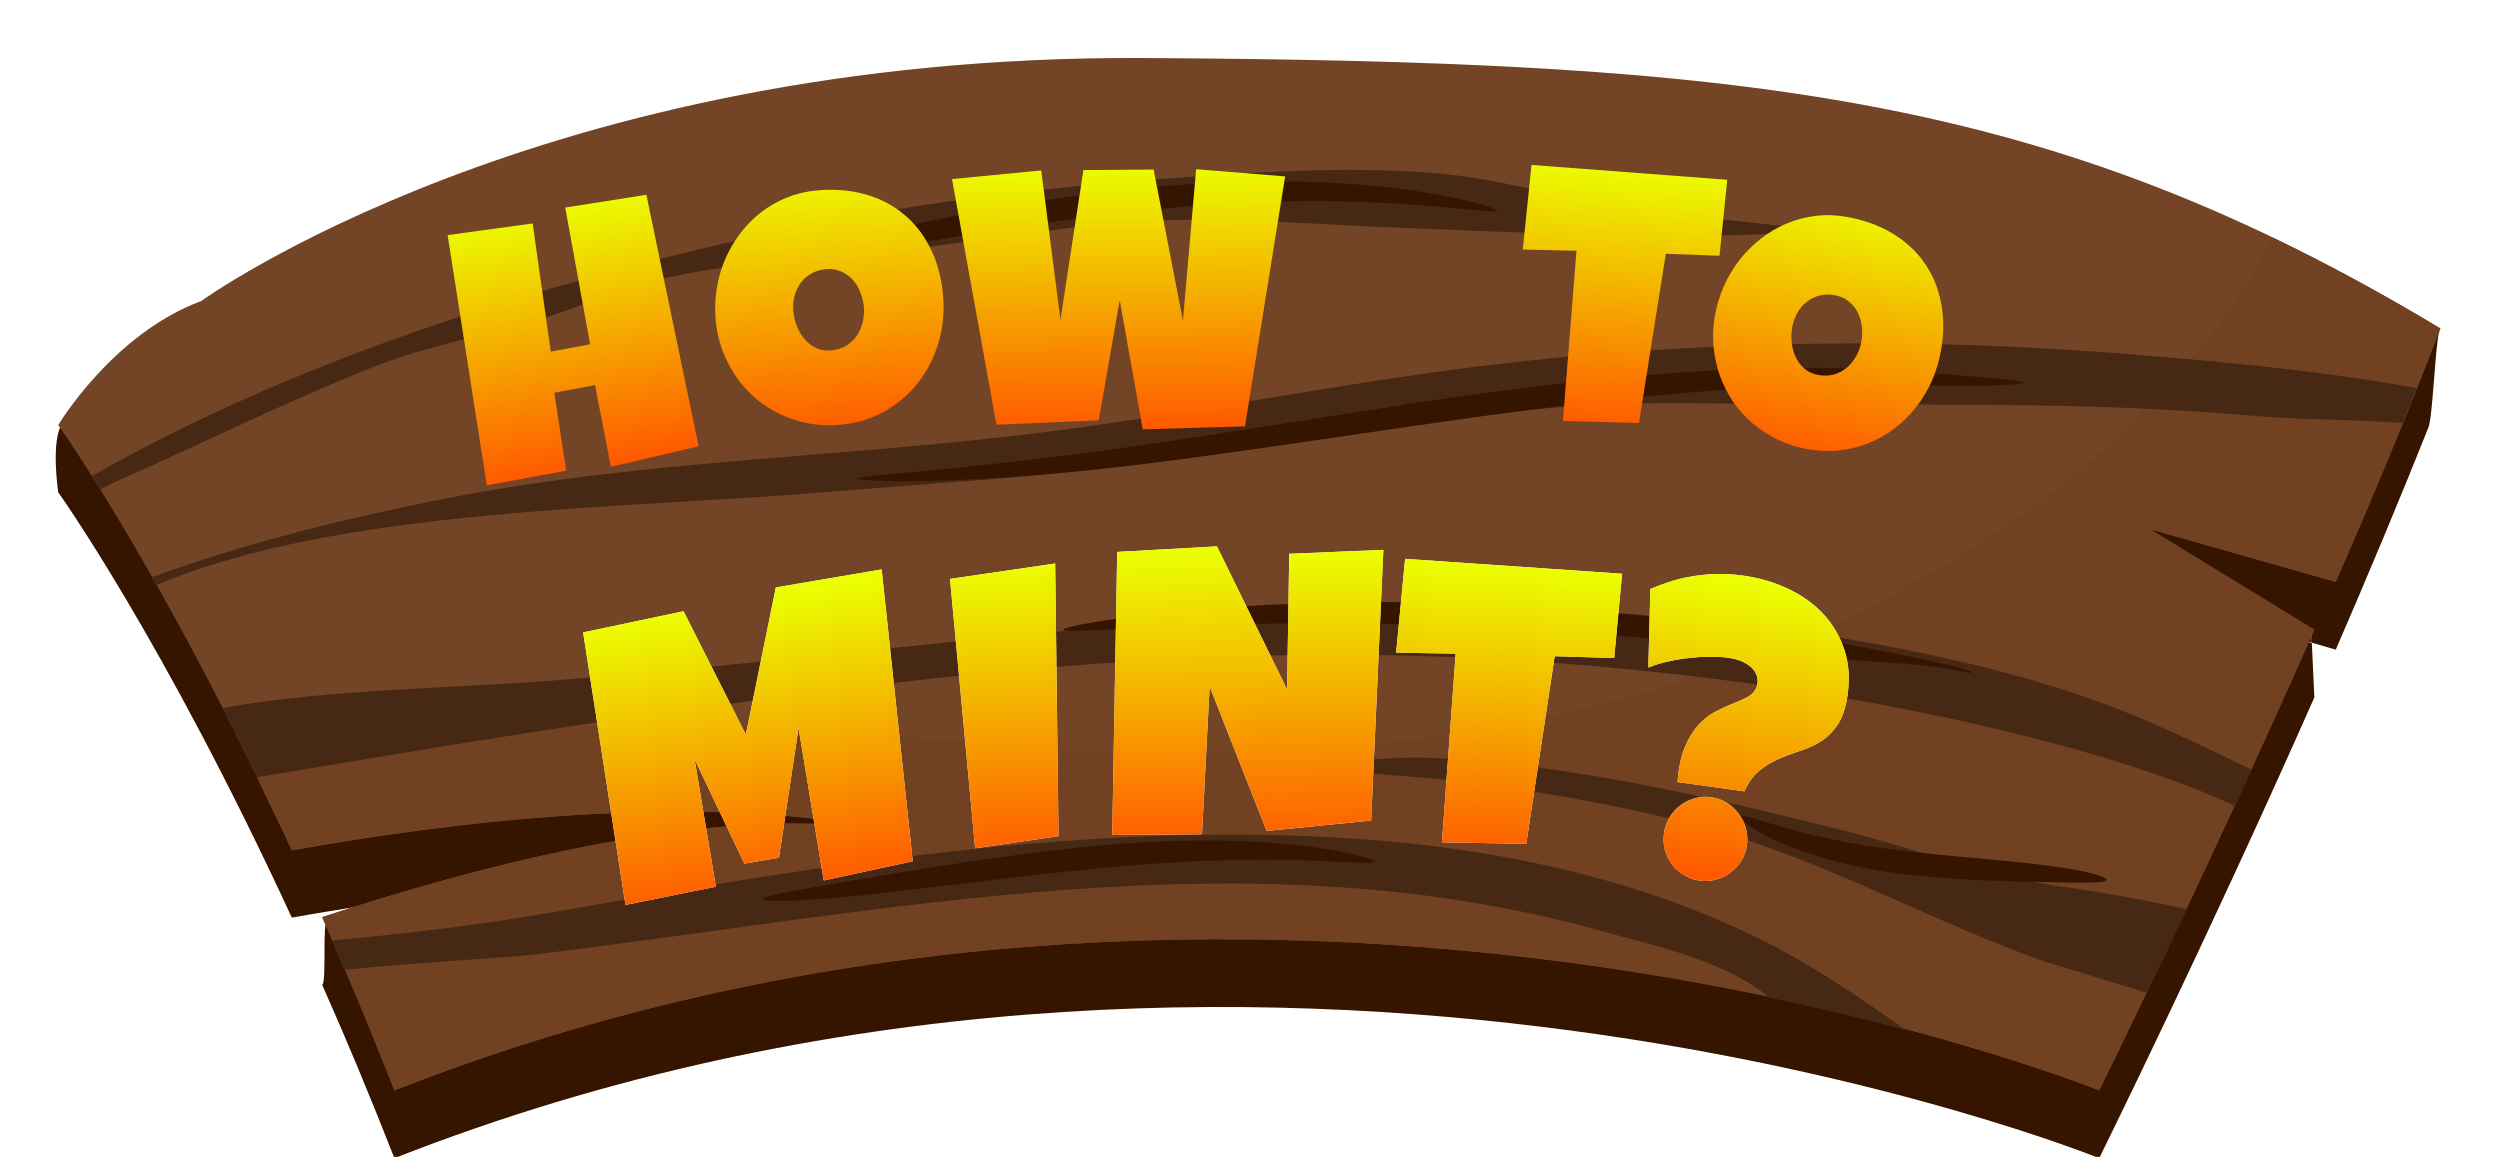 <svg width="255" height="118" viewBox="0 0 255 118" fill="none" xmlns="http://www.w3.org/2000/svg">
<g clip-path="url(#clip0_76_16633)">
<path d="M41.448 91.718C50.338 90.499 60.549 89.534 70.506 89.635C60.752 89.33 50.491 89.889 41.448 91.718Z" fill="#361500"/>
<path d="M219.299 60.831L235.809 65.556L235.759 64.388L219.299 60.831Z" fill="#361500"/>
<path d="M20.57 37.565C14.728 39.75 8.784 40.156 6.396 43.153C5.126 44.779 5.939 50.214 5.939 50.214C5.939 50.214 16.658 65.2 29.765 93.598C33.219 92.988 37.181 92.328 41.449 91.769C50.491 89.94 60.752 89.381 70.506 89.686C77.567 89.737 84.527 90.296 90.826 91.616C84.781 90.6 77.77 89.889 70.506 89.686C60.549 89.635 50.339 90.55 41.449 91.769C38.604 92.328 35.911 92.988 33.371 93.852C32.863 94.004 33.321 100.303 32.863 100.456C35.302 105.942 37.74 111.784 40.229 118.134C128.52 83.438 214.118 118.134 214.118 118.134C214.118 118.134 225.141 95.833 236.063 71.144L235.809 65.607L219.299 60.882L235.758 64.438L235.809 65.556L238.248 66.267C241.55 58.647 244.801 50.875 247.696 43.61C248.154 42.493 248.408 34.873 248.814 33.806C208.936 9.778 177.999 13.08 116.632 12.775C55.164 12.419 20.57 37.565 20.57 37.565Z" fill="#361500"/>
<path d="M248.915 33.501C209.037 9.473 177.948 6.272 116.531 5.917C55.164 5.612 20.519 30.707 20.519 30.707C11.476 34.06 5.939 43.356 5.939 43.356C5.939 43.356 16.658 58.342 29.764 86.74C45.614 83.895 71.42 80.593 90.826 84.758C73.655 81.812 49.627 88.01 32.863 93.547C35.301 99.033 37.74 104.875 40.229 111.225C128.519 76.529 214.117 111.225 214.117 111.225C214.117 111.225 225.141 88.924 236.063 64.235L219.299 53.974L238.247 59.358C242.057 50.672 245.766 41.731 248.915 33.501Z" fill="#734425"/>
<path d="M248.916 33.501C243.074 29.996 237.435 26.948 231.847 24.256C215.032 56.056 167.28 83.031 97.837 75.665C61.362 71.804 39.416 74.954 26.31 79.526C27.428 81.863 28.596 84.2 29.765 86.74C45.614 83.895 71.421 80.593 90.826 84.758C73.656 81.812 49.627 88.01 32.863 93.547C35.302 99.033 37.74 104.875 40.229 111.225C128.52 76.529 214.118 111.225 214.118 111.225C214.118 111.225 225.141 88.924 236.063 64.235L219.299 53.974L238.248 59.358C242.058 50.672 245.766 41.731 248.916 33.501Z" fill="#714121"/>
<path d="M218.994 101.268C220.417 98.373 221.077 96.9 223.058 92.734C218.639 91.769 214.168 90.956 209.698 90.346C202.078 89.279 195.067 86.435 187.651 84.606C173.884 81.202 159.863 77.9 145.639 77.291C141.423 77.138 137.257 77.9 133.091 77.799C132.939 77.799 131.821 77.596 131.771 77.646C131.618 77.9 132.279 77.799 132.583 77.85C134.26 78.103 135.936 78.358 137.613 78.612C140.661 79.018 143.759 79.17 146.858 79.475C155.596 80.44 164.232 81.913 172.766 84.098C184.958 87.197 195.779 93.394 207.513 97.712C208.275 98.017 213.711 99.643 218.994 101.268Z" fill="#462814"/>
<path d="M57.298 92.886C49.373 94.309 41.6 95.223 33.828 95.934C34.234 96.9 34.692 97.916 35.098 98.932C42.82 98.119 51.811 97.712 54.504 97.357C90.47 93.039 127.097 84.911 163.013 94.868C168.448 96.392 175.306 97.814 179.878 101.268C180.031 101.37 180.234 101.573 180.386 101.726C185.669 102.843 190.241 103.961 194.407 105.078C190.546 102.335 186.685 99.694 182.52 97.357C166.772 88.721 148.23 85.47 129.078 85.165C104.491 84.708 78.989 89.076 57.298 92.886Z" fill="#462814"/>
<path d="M181.098 22.986C175.916 22.325 170.633 21.97 165.502 21.157C158.898 20.09 152.345 18.058 145.639 17.601C143.709 17.448 141.728 17.398 139.746 17.347C133.854 17.245 127.859 17.601 122.017 18.007C106.828 18.972 91.182 20.903 76.348 24.256C53.183 29.539 30.12 36.803 9.394 48.538C9.698 48.995 9.952 49.402 10.257 49.91C10.918 49.554 11.68 49.198 12.442 48.843C20.976 45.084 29.714 40.715 38.4 37.311C43.734 35.228 49.373 34.263 54.86 32.638C59.076 31.368 63.038 29.488 67.356 28.472C74.672 26.796 82.139 26.389 89.556 25.729C97.989 24.967 106.422 23.341 114.804 22.681C123.795 21.97 132.787 22.833 141.778 23.189C153.818 23.646 165.654 24.306 177.745 23.951C181.148 23.849 184.654 23.748 188.006 24.205C189.327 24.357 192.426 26.034 191.969 24.814C191.359 23.189 183.028 23.189 181.098 22.986Z" fill="#462814"/>
<path d="M229.662 78.51C226.868 77.138 224.074 75.818 221.28 74.548C211.476 70.026 201.164 67.486 190.597 65.556C176.627 63.016 162.708 62.102 148.789 62.152C118.156 62.254 87.626 66.978 56.993 69.366C45.563 70.28 34.032 70.23 22.703 72.211C23.872 74.446 25.04 76.783 26.259 79.272C38.146 77.291 50.033 75.259 61.971 73.532C105.964 67.182 138.629 63.778 182.825 70.331C192.629 71.804 214.27 75.818 227.986 82.218C228.494 81.101 229.053 79.729 229.662 78.51Z" fill="#462814"/>
<path d="M245.054 43.153C245.562 41.934 246.02 40.816 246.477 39.597C235.301 37.464 219.858 36.346 214.727 35.94C206.243 35.33 197.607 34.974 188.92 35.025C174.493 35.076 159.964 36.041 145.893 38.022C133.345 39.8 120.848 42.188 108.25 43.864C87.27 46.658 65.629 46.811 44.801 50.976C35.098 52.907 24.837 55.447 15.438 58.901C15.591 59.155 15.743 59.409 15.896 59.714C34.234 51.789 64.715 51.84 83.307 50.265C94.178 49.351 105.1 48.741 115.921 47.42C130.805 45.592 145.639 42.442 160.625 41.426C169.108 40.867 177.592 41.274 186.076 41.274C200.554 41.274 215.133 41.121 229.56 42.391C234.742 42.848 239.924 42.747 245.054 43.153Z" fill="#462814"/>
<path d="M141.321 43.864C143.201 43.61 145.08 43.306 146.96 43.051C168.804 39.902 181.91 38.987 194.915 39.292C202.23 39.445 206.244 39.292 206.294 39.038C206.345 38.784 201.976 38.429 194.966 37.921C182.418 36.956 168.042 37.667 146.655 40.766C144.725 41.02 142.845 41.324 141.016 41.629C122.83 44.423 115.921 45.693 103.12 47.115C93.518 48.233 87.575 48.538 87.575 48.792C87.575 49.097 93.518 49.351 103.221 48.639C114.499 47.827 124.76 46.303 141.321 43.864Z" fill="#361500"/>
<path d="M113.432 21.817H113.533C124.862 20.497 133.599 20.293 141.219 20.7C148.281 21.055 152.649 21.817 152.7 21.512C152.751 21.208 148.484 19.887 141.321 19.074C133.752 18.261 124.557 18.21 113.229 19.531H113.127C102.561 20.801 92.299 22.986 85.644 24.561C78.685 26.186 74.468 27.405 74.519 27.71C74.57 28.015 78.939 27.405 86 26.135C92.401 25.018 103.323 23.037 113.432 21.817Z" fill="#361500"/>
<path d="M154.834 64.134C166.518 64.794 176.881 65.912 185.111 66.928C190.089 67.537 194.102 67.588 196.845 67.944C199.589 68.299 201.062 68.757 201.113 68.604C201.214 68.299 194.915 66.826 185.365 65.201C177.237 63.829 166.721 62.457 154.986 61.797C141.829 61.086 130.653 61.441 121.966 62.203C113.534 62.965 108.403 63.931 108.453 64.235C108.504 64.54 113.686 64.134 122.119 63.778C130.806 63.524 141.626 63.372 154.834 64.134Z" fill="#361500"/>
<path d="M182.317 86.232C185.771 87.654 190.14 88.772 195.677 89.33H195.728C200.503 89.838 206.345 89.94 209.241 89.991C212.695 90.042 214.829 90.092 214.879 89.737C214.93 89.432 212.847 88.822 209.393 88.365C205.939 87.857 201.163 87.552 195.982 86.994H195.931C190.394 86.384 186.431 85.622 182.825 84.657C179.573 83.742 177.541 82.98 177.44 83.234C177.338 83.59 179.065 84.911 182.317 86.232Z" fill="#361500"/>
<path d="M86.965 91.413C92.654 90.855 100.427 89.788 109.012 88.873H109.114C118.258 87.908 124.862 87.603 131.059 87.705C136.647 87.806 140.152 88.213 140.203 87.908C140.254 87.603 136.85 86.638 131.161 86.079C125.116 85.52 117.902 85.571 108.86 86.587H108.758C100.884 87.451 91.537 89.026 86.762 89.838C81.174 90.804 77.719 91.413 77.719 91.718C77.719 92.023 81.275 91.972 86.965 91.413Z" fill="#361500"/>
<g filter="url(#filter0_d_76_16633)">
<path d="M89.93 56.034L93.101 85.803L84.02 87.763L81.455 72.219L79.454 85.444L75.923 86.045L70.846 75.389L73.02 88.398L63.798 90.258L59.476 62.461L69.721 60.302L76.077 72.888L79.135 57.873L89.93 56.034Z" fill="white"/>
<path d="M89.93 56.034L93.101 85.803L84.02 87.763L81.455 72.219L79.454 85.444L75.923 86.045L70.846 75.389L73.02 88.398L63.798 90.258L59.476 62.461L69.721 60.302L76.077 72.888L79.135 57.873L89.93 56.034Z" fill="url(#paint0_linear_76_16633)"/>
<path d="M107.629 55.431L107.972 83.241L99.461 84.483L96.9 57.003L107.629 55.431Z" fill="white"/>
<path d="M107.629 55.431L107.972 83.241L99.461 84.483L96.9 57.003L107.629 55.431Z" fill="url(#paint1_linear_76_16633)"/>
<path d="M141.106 54.041L139.855 81.651L129.198 82.711L123.384 67.979L122.606 83.047L113.447 83.119L113.955 54.253L124.128 53.685L131.284 68.284L131.502 54.442L141.106 54.041Z" fill="white"/>
<path d="M141.106 54.041L139.855 81.651L129.198 82.711L123.384 67.979L122.606 83.047L113.447 83.119L113.955 54.253L124.128 53.685L131.284 68.284L131.502 54.442L141.106 54.041Z" fill="url(#paint2_linear_76_16633)"/>
<path d="M165.456 56.48L164.646 65.074L158.578 64.891L155.679 84.03L147.08 83.873L148.477 64.628L142.403 64.527L143.322 54.961L165.456 56.48Z" fill="white"/>
<path d="M165.456 56.48L164.646 65.074L158.578 64.891L155.679 84.03L147.08 83.873L148.477 64.628L142.403 64.527L143.322 54.961L165.456 56.48Z" fill="url(#paint3_linear_76_16633)"/>
<path d="M177.923 78.673L171.109 77.727C171.213 76.289 171.459 75.111 171.847 74.192C172.237 73.26 172.69 72.508 173.208 71.936C173.741 71.352 174.304 70.903 174.895 70.588C175.502 70.261 176.081 69.992 176.631 69.781C177.196 69.558 177.692 69.339 178.119 69.125C178.56 68.912 178.882 68.614 179.086 68.231C179.213 68.003 179.279 67.731 179.281 67.416C179.286 67.088 179.187 66.766 178.984 66.45C178.795 66.136 178.478 65.852 178.033 65.599C177.605 65.334 177.02 65.15 176.281 65.047C175.797 64.98 175.213 64.947 174.528 64.948C173.858 64.937 173.147 64.975 172.395 65.062C171.645 65.136 170.896 65.258 170.146 65.428C169.412 65.587 168.739 65.794 168.128 66.052L168.338 58.026C168.876 57.8 169.476 57.575 170.137 57.351C170.814 57.117 171.545 56.93 172.331 56.793C173.119 56.642 173.968 56.548 174.878 56.51C175.787 56.471 176.753 56.523 177.774 56.665C179.427 56.895 180.954 57.34 182.356 58C183.771 58.662 184.968 59.514 185.947 60.554C186.926 61.594 187.647 62.81 188.111 64.204C188.577 65.584 188.694 67.113 188.46 68.793C188.283 70.07 187.959 71.073 187.488 71.802C187.018 72.518 186.467 73.085 185.833 73.504C185.2 73.923 184.51 74.252 183.765 74.491C183.019 74.73 182.282 75.004 181.554 75.314C180.842 75.613 180.163 76.011 179.518 76.511C178.887 77.012 178.355 77.733 177.923 78.673ZM178.192 84.135C178.11 84.727 177.92 85.262 177.62 85.741C177.321 86.22 176.95 86.621 176.508 86.943C176.078 87.28 175.592 87.521 175.051 87.665C174.509 87.823 173.949 87.861 173.371 87.781C172.78 87.699 172.244 87.508 171.765 87.209C171.284 86.923 170.876 86.558 170.541 86.114C170.217 85.686 169.976 85.2 169.818 84.658C169.674 84.117 169.643 83.551 169.725 82.96C169.805 82.382 169.989 81.846 170.277 81.351C170.579 80.859 170.943 80.451 171.372 80.127C171.816 79.791 172.309 79.544 172.852 79.387C173.394 79.229 173.961 79.192 174.552 79.274C175.13 79.354 175.659 79.544 176.138 79.843C176.617 80.142 177.017 80.513 177.339 80.955C177.677 81.386 177.924 81.879 178.079 82.435C178.235 82.991 178.273 83.558 178.192 84.135Z" fill="white"/>
<path d="M177.923 78.673L171.109 77.727C171.213 76.289 171.459 75.111 171.847 74.192C172.237 73.26 172.69 72.508 173.208 71.936C173.741 71.352 174.304 70.903 174.895 70.588C175.502 70.261 176.081 69.992 176.631 69.781C177.196 69.558 177.692 69.339 178.119 69.125C178.56 68.912 178.882 68.614 179.086 68.231C179.213 68.003 179.279 67.731 179.281 67.416C179.286 67.088 179.187 66.766 178.984 66.45C178.795 66.136 178.478 65.852 178.033 65.599C177.605 65.334 177.02 65.15 176.281 65.047C175.797 64.98 175.213 64.947 174.528 64.948C173.858 64.937 173.147 64.975 172.395 65.062C171.645 65.136 170.896 65.258 170.146 65.428C169.412 65.587 168.739 65.794 168.128 66.052L168.338 58.026C168.876 57.8 169.476 57.575 170.137 57.351C170.814 57.117 171.545 56.93 172.331 56.793C173.119 56.642 173.968 56.548 174.878 56.51C175.787 56.471 176.753 56.523 177.774 56.665C179.427 56.895 180.954 57.34 182.356 58C183.771 58.662 184.968 59.514 185.947 60.554C186.926 61.594 187.647 62.81 188.111 64.204C188.577 65.584 188.694 67.113 188.46 68.793C188.283 70.07 187.959 71.073 187.488 71.802C187.018 72.518 186.467 73.085 185.833 73.504C185.2 73.923 184.51 74.252 183.765 74.491C183.019 74.73 182.282 75.004 181.554 75.314C180.842 75.613 180.163 76.011 179.518 76.511C178.887 77.012 178.355 77.733 177.923 78.673ZM178.192 84.135C178.11 84.727 177.92 85.262 177.62 85.741C177.321 86.22 176.95 86.621 176.508 86.943C176.078 87.28 175.592 87.521 175.051 87.665C174.509 87.823 173.949 87.861 173.371 87.781C172.78 87.699 172.244 87.508 171.765 87.209C171.284 86.923 170.876 86.558 170.541 86.114C170.217 85.686 169.976 85.2 169.818 84.658C169.674 84.117 169.643 83.551 169.725 82.96C169.805 82.382 169.989 81.846 170.277 81.351C170.579 80.859 170.943 80.451 171.372 80.127C171.816 79.791 172.309 79.544 172.852 79.387C173.394 79.229 173.961 79.192 174.552 79.274C175.13 79.354 175.659 79.544 176.138 79.843C176.617 80.142 177.017 80.513 177.339 80.955C177.677 81.386 177.924 81.879 178.079 82.435C178.235 82.991 178.273 83.558 178.192 84.135Z" fill="url(#paint4_linear_76_16633)"/>
</g>
<g filter="url(#filter1_d_76_16633)">
<path d="M71.261 43.487L62.309 45.587L60.697 37.254L56.542 38.02L57.749 45.979L49.656 47.472L45.658 21.947L54.33 20.758L56.18 33.829L60.19 33.089L57.654 19.137L65.932 17.834L71.261 43.487Z" fill="url(#paint5_linear_76_16633)"/>
<path d="M96.186 28.005C96.289 29.114 96.261 30.199 96.101 31.259C95.94 32.307 95.657 33.305 95.253 34.253C94.861 35.199 94.353 36.083 93.728 36.903C93.114 37.71 92.399 38.422 91.583 39.039C90.78 39.655 89.886 40.162 88.902 40.561C87.917 40.947 86.858 41.193 85.724 41.298C84.626 41.4 83.564 41.357 82.539 41.17C81.525 40.981 80.562 40.677 79.65 40.257C78.737 39.825 77.894 39.288 77.121 38.647C76.359 37.992 75.688 37.255 75.108 36.435C74.538 35.603 74.067 34.699 73.694 33.725C73.333 32.751 73.102 31.72 73.001 30.635C72.903 29.574 72.935 28.526 73.097 27.49C73.258 26.442 73.534 25.445 73.926 24.498C74.33 23.551 74.839 22.667 75.451 21.848C76.064 21.029 76.766 20.306 77.556 19.679C78.359 19.051 79.24 18.539 80.199 18.142C81.159 17.746 82.187 17.497 83.284 17.395C85.053 17.231 86.688 17.356 88.19 17.77C89.704 18.183 91.02 18.854 92.14 19.783C93.27 20.699 94.183 21.857 94.879 23.256C95.585 24.641 96.021 26.224 96.186 28.005ZM88.109 29.233C88.061 28.709 87.934 28.21 87.731 27.738C87.538 27.251 87.278 26.832 86.95 26.482C86.621 26.119 86.227 25.842 85.766 25.651C85.317 25.446 84.812 25.37 84.251 25.422C83.677 25.475 83.175 25.627 82.743 25.876C82.311 26.125 81.948 26.448 81.652 26.844C81.368 27.227 81.163 27.67 81.038 28.174C80.911 28.665 80.873 29.179 80.922 29.716C80.97 30.228 81.091 30.733 81.284 31.232C81.478 31.73 81.741 32.173 82.072 32.561C82.403 32.948 82.794 33.25 83.244 33.467C83.707 33.682 84.225 33.763 84.798 33.71C85.371 33.657 85.873 33.499 86.304 33.238C86.746 32.964 87.108 32.623 87.39 32.215C87.671 31.795 87.873 31.328 87.998 30.812C88.122 30.296 88.159 29.77 88.109 29.233Z" fill="url(#paint6_linear_76_16633)"/>
<path d="M131.086 15.963L126.989 41.456L116.558 41.759L114.212 28.588L112.068 40.84L101.638 41.29L97.104 16.233L106.208 15.352L108.166 30.584L110.506 15.318L117.67 15.261L120.658 30.668L122.005 15.227L131.086 15.963Z" fill="url(#paint7_linear_76_16633)"/>
<path d="M176.178 16.306L175.392 24.057L169.917 23.853L167.177 41.106L159.417 40.909L160.802 23.55L155.322 23.419L156.213 14.792L176.178 16.306Z" fill="url(#paint8_linear_76_16633)"/>
<path d="M197.981 33.732C197.787 34.829 197.472 35.868 197.037 36.848C196.604 37.816 196.068 38.703 195.428 39.51C194.799 40.319 194.075 41.037 193.255 41.663C192.45 42.278 191.572 42.776 190.622 43.155C189.684 43.536 188.688 43.788 187.633 43.913C186.581 44.025 185.495 43.981 184.373 43.783C183.288 43.59 182.275 43.268 181.336 42.816C180.408 42.365 179.56 41.817 178.792 41.171C178.025 40.513 177.354 39.772 176.779 38.949C176.217 38.116 175.765 37.227 175.423 36.283C175.094 35.33 174.879 34.334 174.777 33.296C174.686 32.26 174.736 31.206 174.927 30.133C175.112 29.084 175.421 28.081 175.851 27.125C176.284 26.157 176.814 25.268 177.443 24.459C178.083 23.653 178.807 22.935 179.615 22.307C180.422 21.679 181.29 21.168 182.219 20.772C183.159 20.379 184.144 20.119 185.174 19.99C186.204 19.862 187.262 19.894 188.347 20.086C190.096 20.396 191.639 20.949 192.978 21.746C194.329 22.545 195.421 23.54 196.255 24.733C197.102 25.915 197.676 27.273 197.977 28.806C198.291 30.329 198.293 31.971 197.981 33.732ZM189.867 32.779C189.959 32.261 189.969 31.747 189.898 31.236C189.84 30.716 189.7 30.244 189.477 29.819C189.256 29.382 188.949 29.01 188.555 28.704C188.176 28.388 187.709 28.181 187.154 28.083C186.588 27.982 186.063 27.995 185.58 28.121C185.098 28.247 184.662 28.462 184.272 28.766C183.897 29.06 183.582 29.434 183.328 29.886C183.076 30.326 182.903 30.812 182.809 31.342C182.719 31.849 182.701 32.368 182.756 32.9C182.811 33.432 182.947 33.929 183.164 34.39C183.381 34.852 183.678 35.246 184.055 35.574C184.444 35.904 184.922 36.12 185.489 36.22C186.056 36.32 186.581 36.301 187.066 36.163C187.565 36.016 188.004 35.782 188.384 35.464C188.766 35.134 189.085 34.736 189.341 34.272C189.598 33.807 189.773 33.31 189.867 32.779Z" fill="url(#paint9_linear_76_16633)"/>
</g>
</g>
<defs>
<filter id="filter0_d_76_16633" x="58.87" y="53.553" width="131.041" height="39.672" filterUnits="userSpaceOnUse" color-interpolation-filters="sRGB">
<feFlood flood-opacity="0" result="BackgroundImageFix"/>
<feColorMatrix in="SourceAlpha" type="matrix" values="0 0 0 0 0 0 0 0 0 0 0 0 0 0 0 0 0 0 127 0" result="hardAlpha"/>
<feOffset dy="2.044"/>
<feComposite in2="hardAlpha" operator="out"/>
<feColorMatrix type="matrix" values="0 0 0 0 0.212 0 0 0 0 0.082 0 0 0 0 0 0 0 0 1 0"/>
<feBlend mode="normal" in2="BackgroundImageFix" result="effect1_dropShadow_76_16633"/>
<feBlend mode="normal" in="SourceGraphic" in2="effect1_dropShadow_76_16633" result="shape"/>
</filter>
<filter id="filter1_d_76_16633" x="44.865" y="14.739" width="155.167" height="35.199" filterUnits="userSpaceOnUse" color-interpolation-filters="sRGB">
<feFlood flood-opacity="0" result="BackgroundImageFix"/>
<feColorMatrix in="SourceAlpha" type="matrix" values="0 0 0 0 0 0 0 0 0 0 0 0 0 0 0 0 0 0 127 0" result="hardAlpha"/>
<feOffset dy="2.032"/>
<feComposite in2="hardAlpha" operator="out"/>
<feColorMatrix type="matrix" values="0 0 0 0 0.212 0 0 0 0 0.082 0 0 0 0 0 0 0 0 1 0"/>
<feBlend mode="normal" in2="BackgroundImageFix" result="effect1_dropShadow_76_16633"/>
<feBlend mode="normal" in="SourceGraphic" in2="effect1_dropShadow_76_16633" result="shape"/>
</filter>
<linearGradient id="paint0_linear_76_16633" x1="74.266" y1="59.388" x2="81.319" y2="100.791" gradientUnits="userSpaceOnUse">
<stop stop-color="#EBFF00"/>
<stop offset="0.715" stop-color="#FF5900"/>
</linearGradient>
<linearGradient id="paint1_linear_76_16633" x1="102.092" y1="55.603" x2="105.989" y2="97.422" gradientUnits="userSpaceOnUse">
<stop stop-color="#EBFF00"/>
<stop offset="0.715" stop-color="#FF5900"/>
</linearGradient>
<linearGradient id="paint2_linear_76_16633" x1="127.389" y1="54.335" x2="127.716" y2="96.334" gradientUnits="userSpaceOnUse">
<stop stop-color="#EBFF00"/>
<stop offset="0.715" stop-color="#FF5900"/>
</linearGradient>
<linearGradient id="paint3_linear_76_16633" x1="154.424" y1="55.808" x2="151.472" y2="97.704" gradientUnits="userSpaceOnUse">
<stop stop-color="#EBFF00"/>
<stop offset="0.715" stop-color="#FF5900"/>
</linearGradient>
<linearGradient id="paint4_linear_76_16633" x1="179.663" y1="57.651" x2="173.886" y2="99.251" gradientUnits="userSpaceOnUse">
<stop stop-color="#EBFF00"/>
<stop offset="0.715" stop-color="#FF5900"/>
</linearGradient>
<linearGradient id="paint5_linear_76_16633" x1="55.801" y1="18.883" x2="62.693" y2="56.253" gradientUnits="userSpaceOnUse">
<stop stop-color="#EBFF00"/>
<stop offset="0.715" stop-color="#FF5900"/>
</linearGradient>
<linearGradient id="paint6_linear_76_16633" x1="83.299" y1="15.108" x2="86.809" y2="52.946" gradientUnits="userSpaceOnUse">
<stop stop-color="#EBFF00"/>
<stop offset="0.715" stop-color="#FF5900"/>
</linearGradient>
<linearGradient id="paint7_linear_76_16633" x1="114.499" y1="14.591" x2="114.801" y2="52.59" gradientUnits="userSpaceOnUse">
<stop stop-color="#EBFF00"/>
<stop offset="0.715" stop-color="#FF5900"/>
</linearGradient>
<linearGradient id="paint8_linear_76_16633" x1="166.412" y1="14.813" x2="163.469" y2="52.699" gradientUnits="userSpaceOnUse">
<stop stop-color="#EBFF00"/>
<stop offset="0.715" stop-color="#FF5900"/>
</linearGradient>
<linearGradient id="paint9_linear_76_16633" x1="188.966" y1="17.885" x2="182.337" y2="55.302" gradientUnits="userSpaceOnUse">
<stop stop-color="#EBFF00"/>
<stop offset="0.715" stop-color="#FF5900"/>
</linearGradient>
<clipPath id="clip0_76_16633">
<rect width="254" height="118" fill="white" transform="translate(0.1)"/>
</clipPath>
</defs>
</svg>
